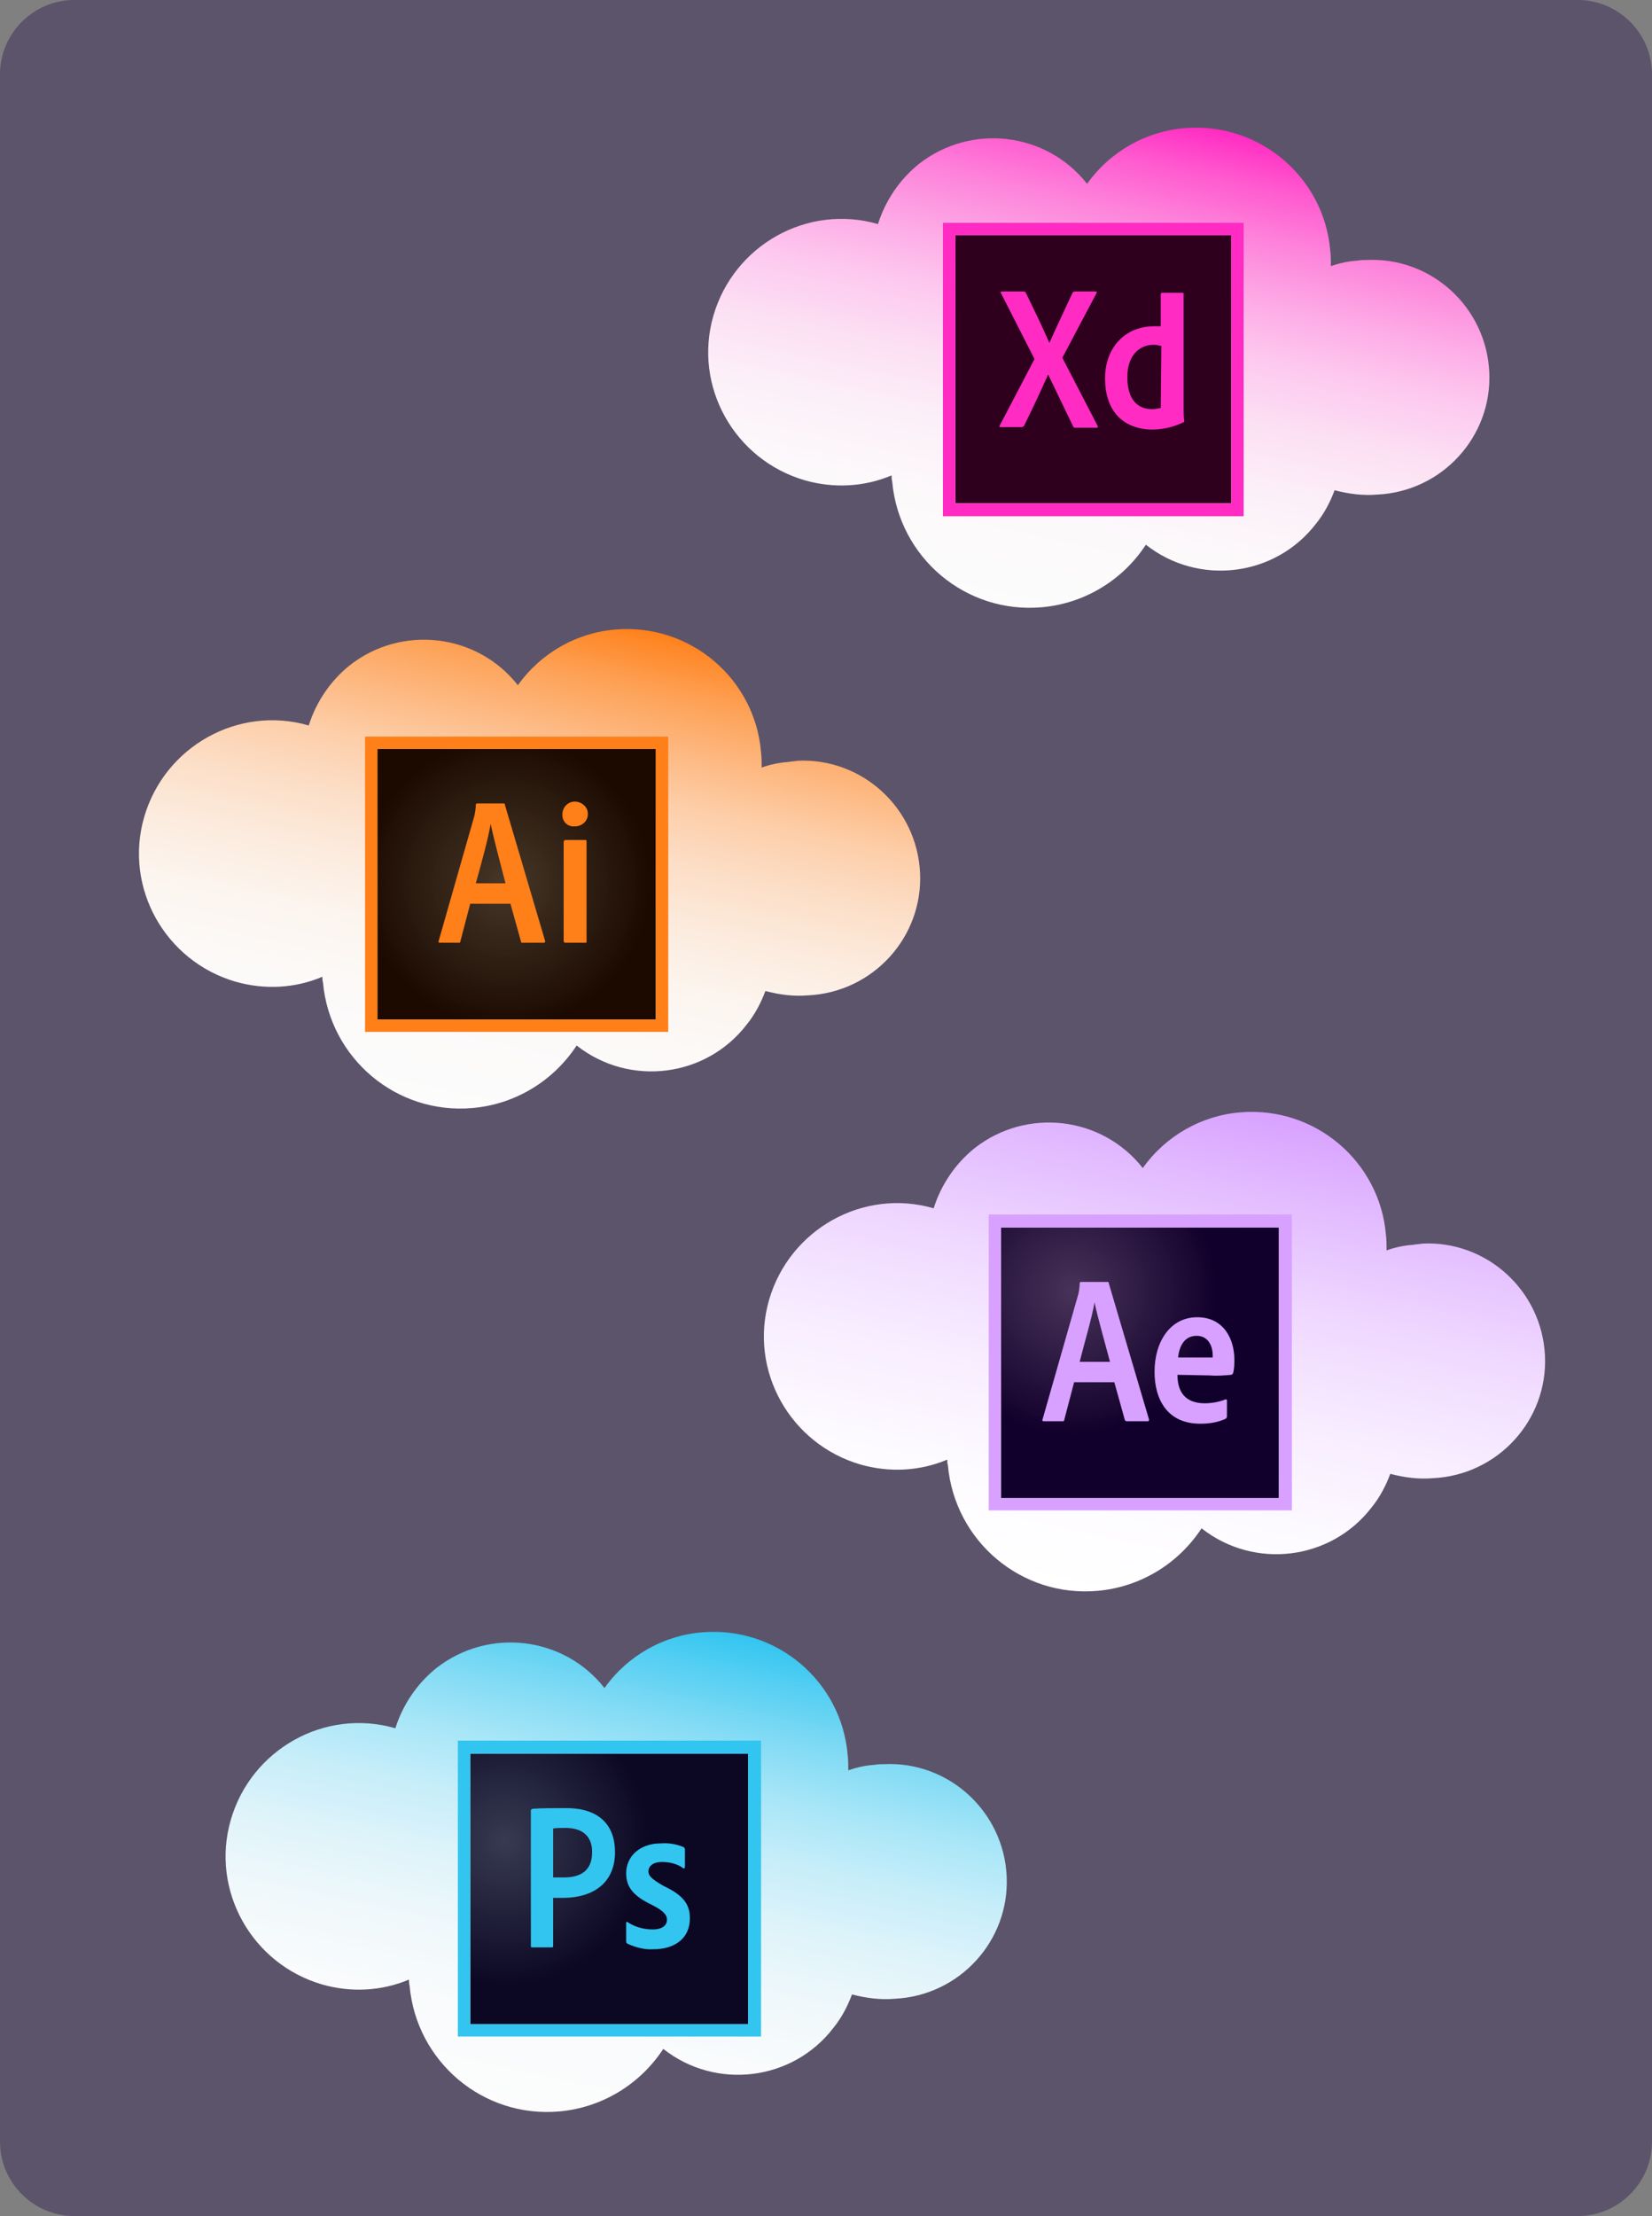 <?xml version="1.0" encoding="utf-8"?>
<!-- Generator: Adobe Illustrator 22.0.1, SVG Export Plug-In . SVG Version: 6.00 Build 0)  -->
<svg version="1.1" id="Calque_1" xmlns="http://www.w3.org/2000/svg" xmlns:xlink="http://www.w3.org/1999/xlink" x="0px" y="0px"
	 viewBox="0 0 267 358" style="enable-background:new 0 0 267 358;" xml:space="preserve">
<rect x="0" y="0" width="267" height="358" fill="#808080" stroke="none"/>
<style type="text/css">
	.st0{opacity:0.81;fill:#544B66;}
	.st1{fill:url(#SVGID_1_);}
	.st2{fill:url(#SVGID_2_);}
	.st3{fill:url(#SVGID_3_);}
	.st4{fill:url(#SVGID_4_);}
	.st5{fill:url(#SVGID_5_);}
	.st6{fill:#FF7F18;}
	.st7{fill:#2E001E;}
	.st8{fill:#FF2BC2;}
	.st9{fill:url(#SVGID_6_);}
	.st10{fill:#D8A1FF;}
	.st11{fill:url(#SVGID_7_);}
	.st12{fill:#31C5F0;}
</style>
<title>Calque 1 (5)v1</title>
<g id="Calque_2_1_">
	<g id="Calque_1-2">
		<path class="st0" d="M12,0h243c6.6,0,12,5.4,12,12v334c0,6.6-5.4,12-12,12H12c-6.6,0-12-5.4-12-12V12C0,5.4,5.4,0,12,0z"/>
		
			<linearGradient id="SVGID_1_" gradientUnits="userSpaceOnUse" x1="90.904" y1="15.803" x2="108.346" y2="96.463" gradientTransform="matrix(1 0 0 -1 0 358)">
			<stop  offset="0" style="stop-color:#FFFFFF;stop-opacity:0.98"/>
			<stop  offset="0.18" style="stop-color:#FCFEFF;stop-opacity:0.98"/>
			<stop  offset="0.32" style="stop-color:#F2FBFE;stop-opacity:0.98"/>
			<stop  offset="0.46" style="stop-color:#E0F6FD;stop-opacity:0.98"/>
			<stop  offset="0.58" style="stop-color:#C8EFFB;stop-opacity:0.99"/>
			<stop  offset="0.7" style="stop-color:#A8E7F9;stop-opacity:0.99"/>
			<stop  offset="0.81" style="stop-color:#82DCF6;stop-opacity:0.99"/>
			<stop  offset="0.92" style="stop-color:#55CFF3"/>
			<stop  offset="1" style="stop-color:#31C5F0"/>
		</linearGradient>
		<path class="st1" d="M141.4,285.1c-1.5,0.1-2.9,0.4-4.3,0.9c0-0.8,0-1.7-0.1-2.5c-1-11.9-11.5-20.8-23.5-19.8
			c-6.3,0.5-12.1,3.8-15.8,9c-6.6-8.4-18.8-9.8-27.2-3.2c-3.1,2.5-5.4,5.9-6.6,9.7c-11.4-3.3-23.3,3.4-26.6,14.8
			c-3.3,11.4,3.4,23.3,14.8,26.6c4.6,1.3,9.5,1.1,14-0.8c0,0.3,0,0.6,0.1,1c1.1,12.3,11.9,21.4,24.2,20.3c6.8-0.6,13-4.3,16.8-10.1
			c8.5,6.7,20.9,5.2,27.5-3.4c1.3-1.6,2.3-3.5,3-5.4c2.3,0.6,4.6,0.9,6.9,0.7c10.5-0.5,18.6-9.4,18.1-19.8
			c-0.5-10.5-9.4-18.6-19.8-18.1C142.4,285,141.9,285,141.4,285.1L141.4,285.1z M96.6,298c0.2-0.2,0.4-0.5,0.7-0.7
			c0.3,0.5,0.7,1,1.1,1.5C97.8,298.5,97.2,298.3,96.6,298z"/>
		
			<linearGradient id="SVGID_2_" gradientUnits="userSpaceOnUse" x1="177.904" y1="99.803" x2="195.346" y2="180.463" gradientTransform="matrix(1 0 0 -1 0 358)">
			<stop  offset="0" style="stop-color:#FFFFFF"/>
			<stop  offset="0.19" style="stop-color:#FDFBFF"/>
			<stop  offset="0.41" style="stop-color:#F8EDFF"/>
			<stop  offset="0.63" style="stop-color:#EFD8FF"/>
			<stop  offset="0.85" style="stop-color:#E2BAFF"/>
			<stop  offset="1" style="stop-color:#D8A1FF"/>
		</linearGradient>
		<path class="st2" d="M228.4,201.1c-1.5,0.1-2.9,0.4-4.3,0.9c0-0.8,0-1.7-0.1-2.5c-1-11.9-11.5-20.8-23.5-19.8
			c-6.3,0.5-12.1,3.8-15.8,9c-6.6-8.4-18.8-9.8-27.2-3.2c-3.1,2.5-5.4,5.9-6.6,9.7c-11.4-3.3-23.3,3.4-26.6,14.8s3.4,23.3,14.8,26.6
			c4.6,1.3,9.5,1.1,14-0.8c0,0.3,0,0.6,0.1,0.9c1.1,12.3,11.9,21.4,24.2,20.3c6.8-0.6,13-4.3,16.8-10.1c8.5,6.7,20.9,5.2,27.5-3.4
			c1.3-1.6,2.3-3.5,3-5.4c2.3,0.6,4.6,0.9,6.9,0.7c10.5-0.5,18.6-9.4,18.1-19.8c-0.5-10.5-9.4-18.6-19.8-18.1
			C229.4,201,228.9,201,228.4,201.1L228.4,201.1z M183.6,214.1c0.2-0.2,0.4-0.5,0.7-0.7c0.4,0.5,0.7,1,1.1,1.5
			C184.8,214.5,184.2,214.3,183.6,214.1L183.6,214.1z"/>
		
			<linearGradient id="SVGID_3_" gradientUnits="userSpaceOnUse" x1="168.899" y1="258.754" x2="186.351" y2="339.462" gradientTransform="matrix(1 0 0 -1 0 358)">
			<stop  offset="0" style="stop-color:#FFFFFF;stop-opacity:0.98"/>
			<stop  offset="0.18" style="stop-color:#FFFCFE;stop-opacity:0.98"/>
			<stop  offset="0.33" style="stop-color:#FFF2FB;stop-opacity:0.98"/>
			<stop  offset="0.46" style="stop-color:#FFE1F6;stop-opacity:0.98"/>
			<stop  offset="0.58" style="stop-color:#FFC9F0;stop-opacity:0.99"/>
			<stop  offset="0.69" style="stop-color:#FFAAE7;stop-opacity:0.99"/>
			<stop  offset="0.8" style="stop-color:#FF85DC;stop-opacity:0.99"/>
			<stop  offset="0.91" style="stop-color:#FF59CF"/>
			<stop  offset="1" style="stop-color:#FF2BC2"/>
		</linearGradient>
		<path class="st3" d="M219.4,42.1c-1.5,0.1-2.9,0.4-4.3,0.9c0-0.8,0-1.7-0.1-2.5c-1-11.9-11.5-20.8-23.5-19.8
			c-6.3,0.5-12.1,3.8-15.8,9c-6.6-8.4-18.8-9.8-27.2-3.2c-3.1,2.5-5.4,5.9-6.6,9.7c-11.4-3.3-23.3,3.4-26.6,14.8s3.4,23.3,14.8,26.6
			c4.6,1.3,9.5,1.1,14-0.8c0,0.3,0,0.6,0.1,1c1.1,12.3,11.9,21.4,24.2,20.3c6.8-0.6,13-4.3,16.8-10.1c8.5,6.7,20.9,5.2,27.5-3.4
			c1.3-1.6,2.3-3.5,3-5.4c2.3,0.6,4.6,0.9,6.9,0.7c10.5-0.5,18.6-9.4,18.1-19.8c-0.5-10.5-9.4-18.6-19.8-18.1
			C220.4,42,219.9,42,219.4,42.1L219.4,42.1z M174.6,55c0.2-0.2,0.4-0.5,0.7-0.7c0.4,0.5,0.7,1,1.1,1.5
			C175.8,55.5,175.2,55.3,174.6,55z"/>
		
			<linearGradient id="SVGID_4_" gradientUnits="userSpaceOnUse" x1="76.904" y1="177.803" x2="94.346" y2="258.463" gradientTransform="matrix(1 0 0 -1 0 358)">
			<stop  offset="0" style="stop-color:#FFFFFF;stop-opacity:0.98"/>
			<stop  offset="0.18" style="stop-color:#FFFDFC;stop-opacity:0.98"/>
			<stop  offset="0.32" style="stop-color:#FFF8F2;stop-opacity:0.98"/>
			<stop  offset="0.44" style="stop-color:#FFEEE1;stop-opacity:0.98"/>
			<stop  offset="0.56" style="stop-color:#FFE1C9;stop-opacity:0.98"/>
			<stop  offset="0.67" style="stop-color:#FFD0AB;stop-opacity:0.99"/>
			<stop  offset="0.77" style="stop-color:#FFBB85;stop-opacity:0.99"/>
			<stop  offset="0.88" style="stop-color:#FFA358;stop-opacity:0.99"/>
			<stop  offset="0.98" style="stop-color:#FF8726"/>
			<stop  offset="1" style="stop-color:#FF7F18"/>
		</linearGradient>
		<path class="st4" d="M127.4,123.1c-1.5,0.1-2.9,0.4-4.3,0.9c0-0.8,0-1.7-0.1-2.5c-1-11.9-11.5-20.8-23.5-19.8
			c-6.3,0.5-12.1,3.8-15.8,9c-6.6-8.4-18.8-9.8-27.2-3.2c-3.1,2.5-5.4,5.9-6.6,9.7c-11.4-3.3-23.3,3.4-26.6,14.8
			c-3.3,11.4,3.4,23.3,14.8,26.6c4.6,1.3,9.5,1.1,14-0.8c0,0.3,0,0.6,0.1,0.9c1.1,12.3,11.9,21.4,24.2,20.3
			c6.8-0.6,13-4.3,16.8-10.1c8.5,6.7,20.9,5.2,27.5-3.4c1.3-1.6,2.3-3.5,3-5.4c2.3,0.6,4.6,0.9,6.9,0.7c10.5-0.5,18.6-9.4,18.1-19.8
			c-0.5-10.5-9.4-18.6-19.8-18.1C128.4,123,127.9,123,127.4,123.1L127.4,123.1z M82.6,136c0.2-0.2,0.4-0.5,0.7-0.7
			c0.3,0.5,0.7,1,1.1,1.5C83.8,136.5,83.2,136.3,82.6,136z"/>
		
			<radialGradient id="SVGID_5_" cx="-214.016" cy="16.673" r="1.000000e-02" gradientTransform="matrix(2291.67 0 0 2218.75 490536.344 -36850.75)" gradientUnits="userSpaceOnUse">
			<stop  offset="0" style="stop-color:#423325;stop-opacity:0.98"/>
			<stop  offset="1" style="stop-color:#1C0A00"/>
		</radialGradient>
		<path class="st5" d="M61,121h45v43.7H61V121z"/>
		<path class="st6" d="M61,121h45v43.7H61V121z M59,166.7h49V119H59V166.7z M91.1,136c0-0.1,0.1-0.2,0.2-0.3c0,0,0,0,0.1,0h3.2
			c0.2,0,0.2,0.1,0.2,0.3v16.1c0,0.2,0,0.2-0.2,0.2h-3.2c-0.2,0-0.3-0.1-0.3-0.3L91.1,136L91.1,136z M90.9,131.4
			c0.1-1.2,1.1-2,2.2-1.9c1,0.1,1.9,0.9,1.9,1.9c0.1,1.1-0.8,2-1.9,2.1c-0.1,0-0.2,0-0.2,0c-1.1,0.1-2-0.7-2-1.8
			C90.9,131.6,90.9,131.5,90.9,131.4L90.9,131.4z M81.7,142.7c-0.6-2.3-1.9-7.2-2.4-9.6l0,0c-0.4,2.4-1.5,6.4-2.4,9.6H81.7z M76,146
			l-1.6,6.1c0,0.2-0.1,0.2-0.3,0.2h-3c-0.2,0-0.3-0.1-0.2-0.3l5.8-20.3c0.1-0.6,0.2-1.1,0.2-1.7c0-0.1,0.1-0.2,0.2-0.2h4.3
			c0.1,0,0.2,0,0.2,0.2l6.5,22c0,0.2,0,0.3-0.2,0.3h-3.4c-0.2,0-0.3,0-0.3-0.2l-1.7-6.1H76z"/>
		<path class="st7" d="M154.4,38H199v43.3h-44.6V38z"/>
		<path class="st8" d="M152.4,36v47.4H201V36H152.4z M154.4,38H199v43.3h-44.6L154.4,38z"/>
		<path class="st8" d="M187.7,55.9c-0.4-0.1-0.8-0.2-1.2-0.2c-2.6,0-4.3,2-4.3,5.2c0,3.7,1.7,5.2,4,5.2c0.5,0,1-0.1,1.4-0.2
			L187.7,55.9L187.7,55.9z M178.6,61.1c0-4.7,3-8.4,8-8.4c0.3,0,0.7,0,1,0v-5.2c0-0.1,0.1-0.2,0.2-0.2h3.3c0.2,0,0.2,0.1,0.2,0.2
			v18.5c0,0.7,0,1.3,0.1,2c0,0.1,0,0.2-0.1,0.2c-1.6,0.8-3.4,1.2-5.2,1.2C181.7,69.3,178.6,66.6,178.6,61.1L178.6,61.1z M171.7,57.8
			l5.7,11c0.1,0.2,0,0.3-0.1,0.3h-3.5c-0.2,0-0.4-0.1-0.4-0.3c-1.3-2.7-2.6-5.4-4-8.3l0,0c-1.2,2.7-2.6,5.7-3.9,8.3
			c-0.1,0.1-0.2,0.2-0.4,0.2h-3.4c-0.2,0-0.2-0.2-0.1-0.3l5.6-10.7l-5.4-10.6c-0.1-0.1-0.1-0.2,0-0.3c0,0,0.1-0.1,0.1,0h3.5
			c0.2,0,0.3,0,0.4,0.2c1.3,2.7,2.6,5.3,3.8,8.1l0,0c1.2-2.7,2.5-5.4,3.7-8c0.1-0.2,0.2-0.3,0.4-0.3h3.4c0.2,0,0.2,0.1,0.1,0.3
			C177.1,47.6,171.7,57.8,171.7,57.8z"/>
		
			<radialGradient id="SVGID_6_" cx="-213.976" cy="16.703" r="1.000000e-02" gradientTransform="matrix(2291.67 0 0 2218.75 490536.344 -36850.75)" gradientUnits="userSpaceOnUse">
			<stop  offset="0" style="stop-color:#442F55;stop-opacity:0.98"/>
			<stop  offset="1" style="stop-color:#12002C"/>
		</radialGradient>
		<path class="st9" d="M161.8,198.3h44.9V242h-44.9V198.3z"/>
		<path class="st10" d="M161.8,198.3h44.9V242h-44.9V198.3z M159.8,244h49v-47.8h-49V244z M194.5,219.3c0.5,0,1,0,1.5,0
			c0-0.1,0-0.3,0-0.4c0-1.1-0.5-3.1-2.6-3.1c-2,0-2.8,1.7-3,3.5L194.5,219.3z M190.3,222.1c0,2.8,1.3,4.6,4.4,4.6
			c1.1,0,2.3-0.2,3.3-0.6c0.1-0.1,0.3,0,0.3,0.1v2.6c0,0.2-0.1,0.3-0.2,0.4c-1.3,0.6-2.7,0.8-4.1,0.8c-5.4,0-7.4-4-7.4-8.4
			c0-4.8,2.5-8.8,6.9-8.8s6,3.7,6,6.8c0,0.7,0,1.5-0.2,2.2c0,0.1-0.1,0.2-0.3,0.3c-1.1,0.1-2.3,0.2-3.4,0.1L190.3,222.1L190.3,222.1
			z M179.4,220c-0.6-2.3-2-7.2-2.5-9.6l0,0c-0.4,2.4-1.6,6.4-2.4,9.6H179.4z M173.6,223.3l-1.6,6.1c0,0.2-0.1,0.2-0.3,0.2h-3
			c-0.2,0-0.3-0.1-0.2-0.3l5.8-20.3c0.1-0.5,0.2-1.1,0.2-1.7c0-0.1,0.1-0.2,0.2-0.2h4.3c0.1,0,0.2,0,0.2,0.2l6.5,22
			c0,0.2,0,0.3-0.2,0.3h-3.4c-0.1,0-0.3-0.1-0.3-0.2l-1.7-6.1L173.6,223.3z"/>
		
			<radialGradient id="SVGID_7_" cx="-214.016" cy="16.743" r="1.000000e-02" gradientTransform="matrix(2291.67 0 0 2218.75 490536.344 -36850.75)" gradientUnits="userSpaceOnUse">
			<stop  offset="0" style="stop-color:#34364E;stop-opacity:0.98"/>
			<stop  offset="1" style="stop-color:#0C0824"/>
		</radialGradient>
		<path class="st11" d="M76,283.3h44.9V327H76V283.3z"/>
		<path class="st12" d="M76,283.3h44.9V327H76V283.3z M74,329h49v-47.8H74V329z M107,300.8c-1.6,0-2.2,0.8-2.2,1.5s0.4,1.2,2.5,2.4
			c3.2,1.5,4.2,3,4.2,5.2c0,3.3-2.5,5-5.9,5c-1.4,0.1-2.9-0.3-4.2-0.9c-0.1-0.1-0.2-0.2-0.2-0.3v-3c0-0.2,0.1-0.3,0.2-0.2
			c1.2,0.8,2.6,1.2,4.1,1.2c1.6,0,2.3-0.7,2.3-1.6c0-0.7-0.5-1.4-2.5-2.4c-2.9-1.4-4.1-2.8-4.1-5.1c0-2.6,2.1-4.8,5.6-4.8
			c1.2-0.1,2.5,0.1,3.7,0.6c0.1,0.1,0.2,0.2,0.2,0.4v2.8c0,0.2-0.1,0.3-0.3,0.2C109.5,301.1,108.2,300.8,107,300.8L107,300.8z
			 M89.4,303.3c0.5,0,0.8,0,1.7,0c2.4,0,4.6-0.8,4.6-4.1c0-2.6-1.6-3.9-4.3-3.9c-0.8,0-1.6,0-2,0.1L89.4,303.3z M85.8,292.4
			c0-0.1,0.3-0.2,0.4-0.2c1.3-0.1,3.3-0.1,5.3-0.1c5.7,0,7.9,3.1,7.9,7.1c0,5.2-3.8,7.4-8.4,7.4c-0.8,0-1,0-1.6,0v7.8
			c0,0.2-0.1,0.2-0.3,0.2h-3.1c-0.2,0-0.2-0.1-0.2-0.2L85.8,292.4L85.8,292.4z"/>
	</g>
</g>
</svg>
